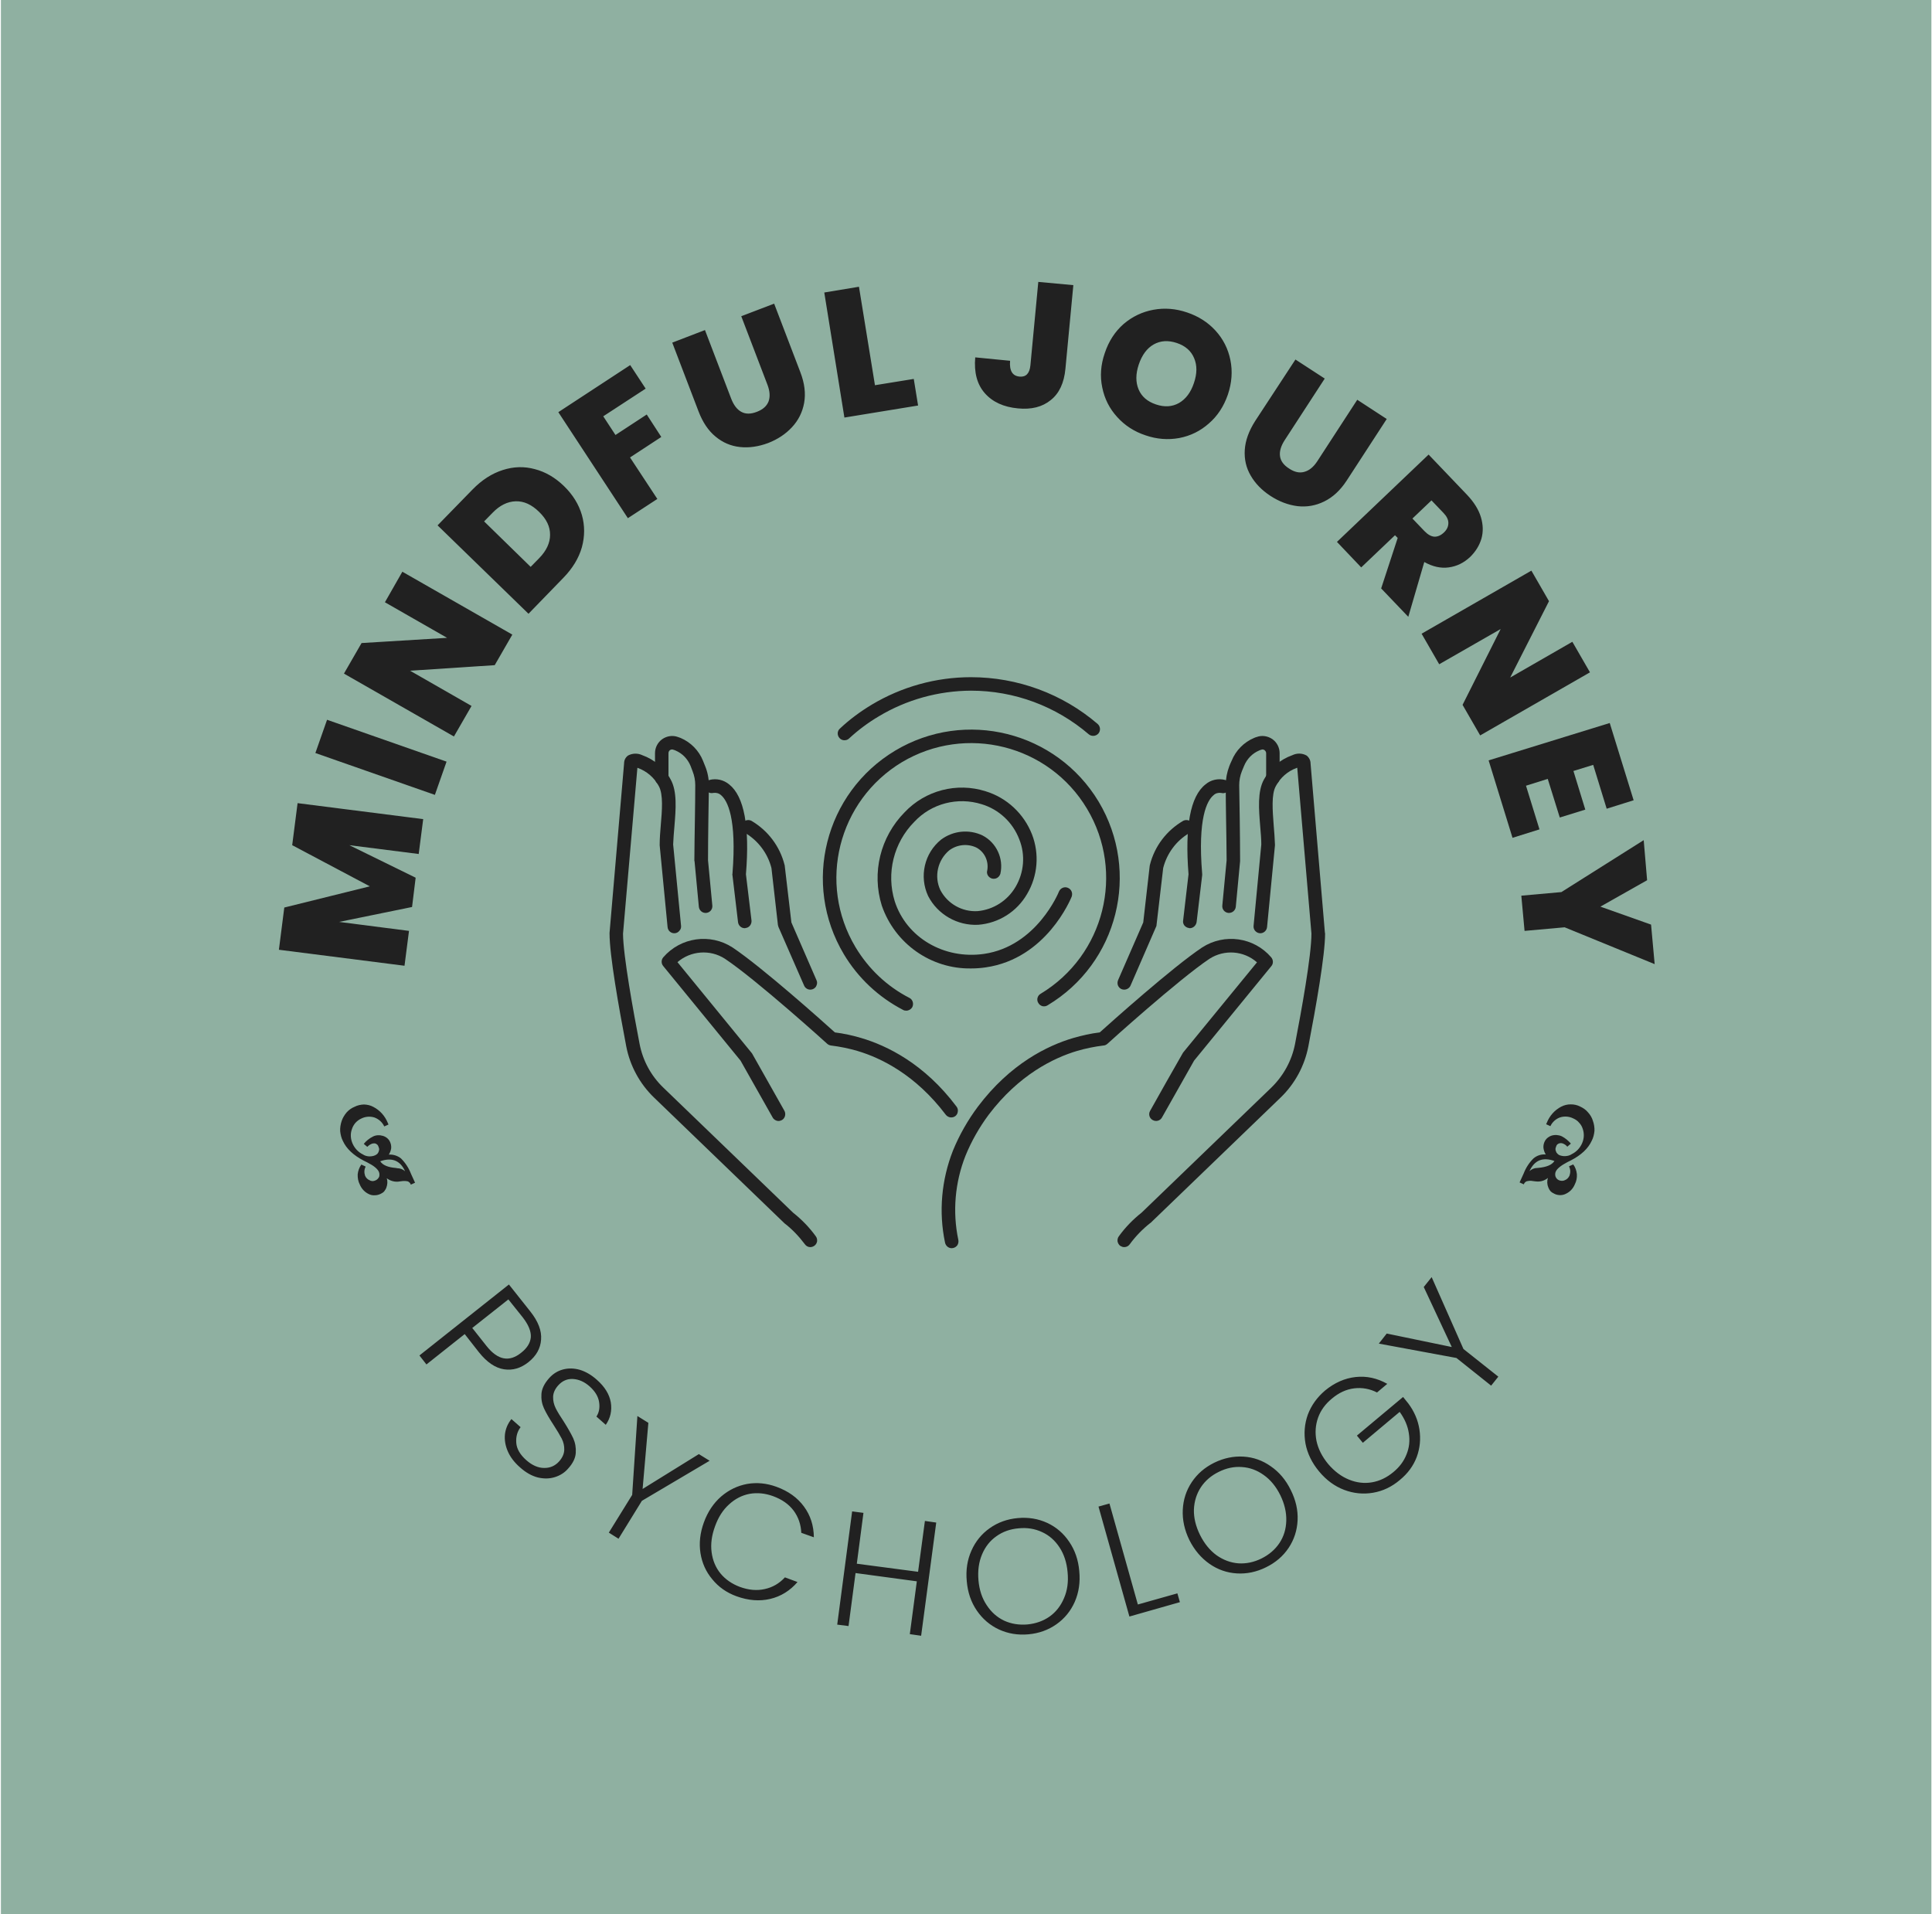 <svg xmlns="http://www.w3.org/2000/svg" version="1.1" xmlns:xlink="http://www.w3.org/1999/xlink" viewBox="0 0 9.214 9.13"><g transform="matrix(0.857,0,0,0.857,2.907,3.23)"><rect width="10.743" height="10.743" x="-3.387" y="-3.813" fill="#8fb0a1"></rect><g><path d=" M -1.736 0.701 L -1.037 0.79 L -1.062 0.984 L -1.448 0.935 L -1.079 1.116 L -1.099 1.279 L -1.505 1.362 L -1.116 1.412 L -1.141 1.606 L -1.84 1.517 L -1.81 1.282 L -1.334 1.164 L -1.766 0.935 L -1.736 0.701 M -1.572 0.237 L -0.907 0.47 L -0.972 0.655 L -1.637 0.422 L -1.572 0.237 M -0.541 -0.237 L -0.639 -0.067 L -1.11 -0.036 L -0.768 0.16 L -0.866 0.33 L -1.478 -0.02 L -1.38 -0.19 L -0.904 -0.219 L -1.25 -0.417 L -1.153 -0.587 L -0.541 -0.237 M -0.594 -1.153 Q -0.504 -1.182 -0.416 -1.158 Q -0.327 -1.135 -0.253 -1.063 Q -0.18 -0.992 -0.154 -0.903 Q -0.129 -0.815 -0.154 -0.723 Q -0.18 -0.632 -0.257 -0.553 L -0.451 -0.353 L -0.957 -0.845 L -0.762 -1.045 Q -0.685 -1.124 -0.594 -1.153 M -0.331 -0.792 Q -0.33 -0.86 -0.392 -0.92 Q -0.454 -0.981 -0.522 -0.979 Q -0.591 -0.977 -0.651 -0.915 L -0.698 -0.867 L -0.439 -0.614 L -0.391 -0.663 Q -0.331 -0.725 -0.331 -0.792 M 0.115 -1.737 L 0.201 -1.606 L -0.035 -1.452 L 0.033 -1.348 L 0.207 -1.462 L 0.288 -1.337 L 0.114 -1.223 L 0.266 -0.992 L 0.102 -0.885 L -0.285 -1.475 L 0.115 -1.737 M 0.531 -1.932 L 0.677 -1.55 Q 0.698 -1.496 0.733 -1.477 Q 0.769 -1.457 0.82 -1.477 Q 0.87 -1.496 0.885 -1.535 Q 0.899 -1.574 0.879 -1.627 L 0.733 -2.009 L 0.916 -2.079 L 1.062 -1.697 Q 1.097 -1.606 1.083 -1.527 Q 1.069 -1.449 1.015 -1.391 Q 0.962 -1.334 0.882 -1.303 Q 0.801 -1.273 0.726 -1.281 Q 0.65 -1.289 0.59 -1.339 Q 0.53 -1.388 0.495 -1.48 L 0.349 -1.862 L 0.531 -1.932 M 1.477 -1.625 L 1.693 -1.66 L 1.717 -1.512 L 1.307 -1.445 L 1.195 -2.141 L 1.388 -2.173 L 1.477 -1.625 M 2.581 -2.182 L 2.537 -1.717 Q 2.526 -1.598 2.455 -1.542 Q 2.385 -1.485 2.273 -1.496 Q 2.153 -1.507 2.088 -1.581 Q 2.024 -1.654 2.035 -1.78 L 2.229 -1.761 Q 2.222 -1.678 2.282 -1.673 Q 2.335 -1.668 2.342 -1.735 L 2.386 -2.2 L 2.581 -2.182 M 2.825 -1.448 Q 2.761 -1.518 2.742 -1.612 Q 2.722 -1.706 2.756 -1.804 Q 2.789 -1.903 2.861 -1.966 Q 2.934 -2.028 3.027 -2.045 Q 3.12 -2.062 3.214 -2.03 Q 3.309 -1.998 3.372 -1.929 Q 3.436 -1.859 3.455 -1.765 Q 3.474 -1.671 3.441 -1.573 Q 3.407 -1.474 3.335 -1.412 Q 3.264 -1.349 3.17 -1.331 Q 3.076 -1.314 2.983 -1.346 Q 2.889 -1.377 2.825 -1.448 M 3.169 -1.526 Q 3.226 -1.559 3.252 -1.637 Q 3.279 -1.716 3.253 -1.776 Q 3.228 -1.836 3.157 -1.86 Q 3.085 -1.884 3.028 -1.852 Q 2.972 -1.82 2.945 -1.74 Q 2.919 -1.662 2.944 -1.602 Q 2.969 -1.542 3.041 -1.518 Q 3.112 -1.494 3.169 -1.526 M 3.98 -1.662 L 3.757 -1.319 Q 3.726 -1.271 3.731 -1.231 Q 3.736 -1.19 3.782 -1.161 Q 3.827 -1.131 3.867 -1.143 Q 3.907 -1.154 3.938 -1.201 L 4.161 -1.544 L 4.325 -1.437 L 4.102 -1.094 Q 4.049 -1.013 3.977 -0.978 Q 3.906 -0.943 3.828 -0.952 Q 3.75 -0.962 3.678 -1.009 Q 3.606 -1.056 3.568 -1.122 Q 3.53 -1.187 3.535 -1.265 Q 3.54 -1.343 3.593 -1.426 L 3.817 -1.768 L 3.98 -1.662 M 4.294 -0.494 L 4.386 -0.775 L 4.371 -0.79 L 4.183 -0.611 L 4.048 -0.753 L 4.558 -1.239 L 4.771 -1.016 Q 4.83 -0.954 4.849 -0.891 Q 4.868 -0.828 4.852 -0.771 Q 4.835 -0.714 4.789 -0.669 Q 4.737 -0.62 4.67 -0.611 Q 4.604 -0.602 4.534 -0.641 L 4.445 -0.336 L 4.294 -0.494 M 4.468 -0.883 L 4.535 -0.813 Q 4.563 -0.784 4.59 -0.782 Q 4.618 -0.781 4.644 -0.806 Q 4.668 -0.829 4.668 -0.858 Q 4.668 -0.886 4.641 -0.914 L 4.574 -0.984 L 4.468 -0.883 M 4.845 0.324 L 4.747 0.154 L 4.959 -0.268 L 4.617 -0.072 L 4.519 -0.242 L 5.13 -0.593 L 5.228 -0.423 L 5.012 0.002 L 5.358 -0.197 L 5.456 -0.027 L 4.845 0.324 M 5.474 0.488 L 5.364 0.522 L 5.43 0.737 L 5.288 0.781 L 5.221 0.566 L 5.1 0.604 L 5.175 0.847 L 5.025 0.894 L 4.892 0.463 L 5.566 0.255 L 5.699 0.685 L 5.549 0.732 L 5.474 0.488 M 5.816 1.597 L 5.315 1.392 L 5.092 1.412 L 5.074 1.216 L 5.297 1.196 L 5.755 0.907 L 5.774 1.13 L 5.514 1.277 L 5.796 1.377 L 5.816 1.597" fill="#212121" fill-rule="nonzero"></path></g><g><path d=" M -0.587 3.852 Q -0.66 3.841 -0.727 3.757 L -0.806 3.656 L -1.019 3.825 L -1.058 3.775 L -0.56 3.38 L -0.441 3.53 Q -0.375 3.613 -0.381 3.687 Q -0.386 3.76 -0.451 3.812 Q -0.515 3.863 -0.587 3.852 M -0.492 3.76 Q -0.442 3.721 -0.438 3.673 Q -0.435 3.625 -0.483 3.563 L -0.563 3.463 L -0.764 3.622 L -0.684 3.723 Q -0.591 3.84 -0.492 3.76 M -0.566 4.309 Q -0.587 4.261 -0.582 4.213 Q -0.576 4.166 -0.546 4.129 L -0.495 4.174 Q -0.523 4.211 -0.519 4.262 Q -0.515 4.312 -0.463 4.358 Q -0.414 4.401 -0.364 4.401 Q -0.314 4.402 -0.28 4.364 Q -0.253 4.333 -0.252 4.3 Q -0.251 4.268 -0.266 4.238 Q -0.281 4.209 -0.312 4.161 Q -0.348 4.106 -0.365 4.069 Q -0.382 4.032 -0.379 3.989 Q -0.376 3.946 -0.336 3.901 Q -0.304 3.865 -0.259 3.853 Q -0.214 3.841 -0.165 3.855 Q -0.116 3.87 -0.071 3.91 Q -0.005 3.968 0.007 4.036 Q 0.018 4.105 -0.021 4.161 L -0.073 4.115 Q -0.051 4.082 -0.058 4.035 Q -0.065 3.988 -0.111 3.947 Q -0.154 3.909 -0.203 3.906 Q -0.252 3.903 -0.287 3.943 Q -0.313 3.973 -0.314 4.005 Q -0.315 4.037 -0.3 4.068 Q -0.285 4.098 -0.254 4.144 Q -0.22 4.198 -0.202 4.236 Q -0.185 4.274 -0.188 4.318 Q -0.191 4.361 -0.23 4.404 Q -0.259 4.438 -0.304 4.452 Q -0.348 4.466 -0.399 4.454 Q -0.45 4.441 -0.498 4.398 Q -0.545 4.357 -0.566 4.309 M 0.557 4.361 L 0.18 4.584 L 0.05 4.795 L -0.004 4.761 L 0.126 4.551 L 0.155 4.112 L 0.216 4.15 L 0.184 4.518 L 0.497 4.324 L 0.557 4.361 M 0.621 4.56 Q 0.685 4.505 0.766 4.49 Q 0.847 4.476 0.929 4.506 Q 1.028 4.542 1.082 4.616 Q 1.136 4.689 1.137 4.787 L 1.067 4.762 Q 1.064 4.692 1.024 4.638 Q 0.984 4.585 0.91 4.558 Q 0.844 4.534 0.78 4.545 Q 0.716 4.557 0.665 4.604 Q 0.614 4.65 0.587 4.726 Q 0.559 4.802 0.568 4.87 Q 0.577 4.939 0.618 4.989 Q 0.659 5.038 0.725 5.063 Q 0.799 5.09 0.864 5.075 Q 0.929 5.061 0.976 5.01 L 1.046 5.036 Q 0.983 5.109 0.894 5.13 Q 0.805 5.151 0.706 5.115 Q 0.624 5.085 0.572 5.021 Q 0.519 4.958 0.506 4.875 Q 0.493 4.792 0.525 4.704 Q 0.557 4.616 0.621 4.56 M 1.818 4.705 L 1.734 5.335 L 1.671 5.326 L 1.71 5.032 L 1.369 4.986 L 1.33 5.281 L 1.267 5.273 L 1.35 4.643 L 1.413 4.651 L 1.376 4.934 L 1.717 4.979 L 1.755 4.696 L 1.818 4.705 M 2.167 5.3 Q 2.092 5.265 2.044 5.195 Q 1.996 5.125 1.988 5.032 Q 1.979 4.939 2.014 4.861 Q 2.048 4.784 2.116 4.736 Q 2.184 4.688 2.272 4.68 Q 2.36 4.672 2.436 4.707 Q 2.511 4.742 2.558 4.812 Q 2.606 4.882 2.614 4.975 Q 2.623 5.068 2.589 5.146 Q 2.555 5.223 2.487 5.271 Q 2.419 5.319 2.331 5.327 Q 2.243 5.335 2.167 5.3 M 2.449 5.228 Q 2.502 5.19 2.529 5.126 Q 2.557 5.062 2.549 4.981 Q 2.542 4.901 2.504 4.843 Q 2.466 4.785 2.407 4.758 Q 2.347 4.73 2.277 4.737 Q 2.206 4.743 2.153 4.781 Q 2.1 4.818 2.073 4.882 Q 2.046 4.946 2.053 5.026 Q 2.06 5.107 2.099 5.165 Q 2.137 5.223 2.196 5.251 Q 2.255 5.278 2.326 5.272 Q 2.396 5.265 2.449 5.228 M 2.94 5.161 L 3.16 5.099 L 3.174 5.148 L 2.893 5.228 L 2.721 4.616 L 2.782 4.599 L 2.94 5.161 M 3.491 4.988 Q 3.408 4.983 3.339 4.935 Q 3.269 4.886 3.227 4.803 Q 3.186 4.719 3.19 4.634 Q 3.194 4.549 3.24 4.48 Q 3.286 4.411 3.365 4.372 Q 3.445 4.333 3.528 4.338 Q 3.611 4.343 3.68 4.392 Q 3.75 4.44 3.791 4.524 Q 3.833 4.608 3.829 4.692 Q 3.825 4.777 3.779 4.846 Q 3.733 4.915 3.653 4.954 Q 3.574 4.993 3.491 4.988 M 3.728 4.819 Q 3.764 4.765 3.766 4.695 Q 3.768 4.625 3.733 4.553 Q 3.697 4.48 3.64 4.44 Q 3.584 4.4 3.519 4.396 Q 3.454 4.391 3.39 4.423 Q 3.327 4.454 3.291 4.508 Q 3.255 4.563 3.252 4.632 Q 3.25 4.701 3.286 4.774 Q 3.322 4.846 3.378 4.887 Q 3.435 4.927 3.5 4.932 Q 3.565 4.936 3.628 4.905 Q 3.692 4.873 3.728 4.819 M 4.271 3.981 Q 4.21 3.95 4.144 3.958 Q 4.078 3.966 4.02 4.015 Q 3.965 4.06 3.943 4.121 Q 3.921 4.183 3.934 4.25 Q 3.948 4.317 3.999 4.379 Q 4.051 4.44 4.115 4.466 Q 4.179 4.492 4.243 4.481 Q 4.307 4.47 4.362 4.424 Q 4.413 4.382 4.435 4.326 Q 4.458 4.27 4.448 4.208 Q 4.439 4.147 4.397 4.089 L 4.192 4.261 L 4.159 4.221 L 4.416 4.006 L 4.445 4.042 Q 4.495 4.109 4.507 4.187 Q 4.519 4.266 4.492 4.34 Q 4.464 4.414 4.398 4.468 Q 4.331 4.525 4.249 4.539 Q 4.167 4.553 4.088 4.523 Q 4.009 4.493 3.949 4.421 Q 3.889 4.349 3.873 4.266 Q 3.858 4.182 3.886 4.104 Q 3.915 4.027 3.982 3.97 Q 4.061 3.905 4.152 3.895 Q 4.243 3.885 4.328 3.933 L 4.271 3.981 M 4.575 3.339 L 4.752 3.739 L 4.946 3.893 L 4.906 3.943 L 4.713 3.789 L 4.281 3.709 L 4.325 3.653 L 4.687 3.728 L 4.531 3.394 L 4.575 3.339" fill="#212121" fill-rule="nonzero"></path></g><g transform="matrix(1,0,0,1,0,0)" clip-path="url(#SvgjsClipPath144250)"><g clip-path="url(#SvgjsClipPath14423783dfefa5-a088-4fec-a99b-5725bed65957)"><path d=" M 2.013 1.621 C 1.789 1.625 1.588 1.483 1.515 1.271 C 1.458 1.088 1.507 0.889 1.642 0.752 C 1.757 0.63 1.933 0.584 2.093 0.635 C 2.211 0.671 2.306 0.76 2.351 0.875 C 2.393 0.984 2.383 1.106 2.324 1.206 C 2.267 1.305 2.166 1.369 2.052 1.378 C 1.936 1.384 1.826 1.321 1.773 1.218 C 1.722 1.109 1.752 0.979 1.845 0.904 C 1.912 0.854 2.001 0.845 2.076 0.881 C 2.153 0.921 2.194 1.009 2.175 1.094 C 2.172 1.103 2.166 1.112 2.157 1.117 C 2.149 1.122 2.138 1.123 2.129 1.121 C 2.108 1.115 2.096 1.095 2.102 1.075 C 2.111 1.024 2.087 0.972 2.041 0.948 C 1.992 0.925 1.934 0.931 1.89 0.964 C 1.826 1.018 1.805 1.109 1.841 1.185 C 1.881 1.261 1.962 1.307 2.048 1.302 C 2.136 1.294 2.214 1.244 2.259 1.168 C 2.307 1.087 2.315 0.989 2.28 0.902 C 2.244 0.808 2.167 0.736 2.071 0.707 C 1.937 0.665 1.791 0.703 1.696 0.805 C 1.581 0.921 1.539 1.091 1.587 1.247 C 1.652 1.449 1.861 1.572 2.084 1.54 C 2.378 1.497 2.5 1.196 2.501 1.193 C 2.509 1.174 2.531 1.164 2.55 1.172 C 2.56 1.176 2.567 1.183 2.571 1.192 C 2.575 1.201 2.575 1.211 2.572 1.221 C 2.566 1.235 2.431 1.566 2.094 1.615 C 2.067 1.619 2.04 1.621 2.013 1.621 Z" fill="#212121" transform="matrix(1,0,0,1,0,0)" fill-rule="nonzero"></path></g><g clip-path="url(#SvgjsClipPath14423783dfefa5-a088-4fec-a99b-5725bed65957)"><path d=" M 1.651 1.856 C 1.645 1.856 1.639 1.855 1.634 1.852 C 1.497 1.781 1.383 1.674 1.304 1.542 C 1.07 1.15 1.198 0.644 1.589 0.409 C 1.98 0.175 2.487 0.302 2.722 0.693 C 2.956 1.085 2.829 1.592 2.438 1.826 C 2.429 1.832 2.419 1.833 2.409 1.831 C 2.399 1.828 2.391 1.822 2.386 1.813 C 2.375 1.796 2.381 1.772 2.399 1.762 C 2.754 1.548 2.87 1.088 2.657 0.732 C 2.444 0.376 1.983 0.261 1.627 0.473 C 1.272 0.687 1.156 1.147 1.369 1.503 C 1.441 1.623 1.544 1.721 1.669 1.785 C 1.687 1.794 1.694 1.817 1.685 1.836 C 1.678 1.848 1.665 1.856 1.651 1.856 Z" fill="#212121" transform="matrix(1,0,0,1,0,0)" fill-rule="nonzero"></path></g><g clip-path="url(#SvgjsClipPath14423783dfefa5-a088-4fec-a99b-5725bed65957)"><path d=" M 1.307 0.351 C 1.297 0.351 1.287 0.347 1.28 0.339 C 1.266 0.324 1.266 0.3 1.282 0.286 C 1.336 0.235 1.396 0.191 1.459 0.153 C 1.626 0.053 1.817 0 2.011 0 C 2.27 -0 2.52 0.092 2.716 0.26 C 2.732 0.274 2.734 0.298 2.72 0.314 C 2.706 0.329 2.683 0.331 2.667 0.318 C 2.484 0.161 2.252 0.075 2.011 0.075 C 1.83 0.076 1.653 0.125 1.498 0.218 C 1.439 0.253 1.384 0.294 1.333 0.341 C 1.326 0.348 1.317 0.351 1.307 0.351 Z" fill="#212121" transform="matrix(1,0,0,1,0,0)" fill-rule="nonzero"></path></g><g clip-path="url(#SvgjsClipPath14423783dfefa5-a088-4fec-a99b-5725bed65957)"><path d=" M 1.904 3.178 C 1.886 3.178 1.871 3.165 1.867 3.147 C 1.831 2.976 1.847 2.798 1.911 2.635 C 1.947 2.547 1.994 2.465 2.05 2.39 C 2.23 2.151 2.438 2.05 2.581 2.008 C 2.629 1.994 2.678 1.983 2.728 1.977 C 2.789 1.922 3.133 1.614 3.298 1.504 C 3.422 1.424 3.586 1.447 3.682 1.559 C 3.694 1.573 3.695 1.594 3.683 1.608 L 3.253 2.134 C 3.193 2.24 3.134 2.345 3.074 2.451 C 3.064 2.469 3.041 2.475 3.023 2.465 C 3.004 2.455 2.998 2.432 3.008 2.414 C 3.068 2.307 3.128 2.2 3.189 2.094 C 3.19 2.092 3.191 2.09 3.192 2.089 L 3.603 1.587 C 3.529 1.522 3.422 1.514 3.339 1.567 C 3.167 1.682 2.774 2.037 2.77 2.041 C 2.764 2.046 2.756 2.05 2.748 2.05 C 2.699 2.056 2.65 2.066 2.602 2.08 C 2.471 2.119 2.278 2.213 2.11 2.435 C 2.058 2.505 2.014 2.582 1.981 2.663 C 1.922 2.812 1.908 2.976 1.941 3.132 C 1.943 3.142 1.941 3.152 1.936 3.161 C 1.93 3.169 1.922 3.175 1.912 3.177 C 1.909 3.177 1.907 3.178 1.904 3.178 Z" fill="#212121" transform="matrix(1,0,0,1,0,0)" fill-rule="nonzero"></path></g><g clip-path="url(#SvgjsClipPath14423783dfefa5-a088-4fec-a99b-5725bed65957)"><path d=" M 2.864 3.172 C 2.856 3.172 2.849 3.169 2.842 3.165 C 2.834 3.159 2.829 3.15 2.827 3.14 C 2.826 3.13 2.828 3.12 2.834 3.112 C 2.87 3.062 2.913 3.018 2.961 2.98 L 3.682 2.285 C 3.75 2.219 3.797 2.134 3.815 2.04 C 3.849 1.864 3.906 1.551 3.906 1.427 L 3.827 0.504 L 3.824 0.505 C 3.774 0.523 3.733 0.559 3.708 0.606 C 3.682 0.652 3.69 0.744 3.696 0.825 C 3.699 0.861 3.702 0.898 3.703 0.932 C 3.703 0.933 3.703 0.935 3.703 0.936 L 3.659 1.391 C 3.657 1.411 3.639 1.427 3.618 1.425 C 3.608 1.424 3.599 1.419 3.592 1.411 C 3.586 1.403 3.583 1.394 3.584 1.384 L 3.627 0.931 C 3.627 0.9 3.624 0.867 3.621 0.831 C 3.613 0.735 3.605 0.635 3.642 0.569 C 3.676 0.506 3.732 0.458 3.8 0.434 C 3.825 0.422 3.854 0.422 3.879 0.436 C 3.892 0.446 3.901 0.462 3.901 0.479 L 3.981 1.423 C 3.981 1.424 3.982 1.425 3.982 1.426 C 3.982 1.548 3.931 1.835 3.889 2.054 C 3.868 2.163 3.814 2.263 3.734 2.34 L 3.012 3.036 C 3.011 3.037 3.01 3.038 3.009 3.038 C 2.966 3.072 2.927 3.112 2.895 3.156 C 2.888 3.166 2.877 3.172 2.864 3.172 Z" fill="#212121" transform="matrix(1,0,0,1,0,0)" fill-rule="nonzero"></path></g><g clip-path="url(#SvgjsClipPath14423783dfefa5-a088-4fec-a99b-5725bed65957)"><path d=" M 3.447 1.312 C 3.446 1.312 3.445 1.312 3.444 1.312 C 3.423 1.31 3.408 1.292 3.41 1.271 L 3.434 1.019 C 3.434 0.95 3.432 0.869 3.431 0.79 C 3.43 0.725 3.429 0.66 3.429 0.602 C 3.429 0.565 3.436 0.529 3.449 0.495 C 3.453 0.485 3.457 0.475 3.462 0.465 C 3.485 0.408 3.53 0.362 3.587 0.338 C 3.592 0.336 3.596 0.334 3.601 0.333 C 3.63 0.322 3.663 0.327 3.689 0.345 C 3.714 0.363 3.729 0.392 3.729 0.423 L 3.729 0.562 C 3.729 0.583 3.712 0.6 3.691 0.6 C 3.67 0.6 3.654 0.583 3.654 0.562 L 3.654 0.423 C 3.654 0.416 3.65 0.41 3.645 0.406 C 3.64 0.402 3.632 0.401 3.626 0.404 C 3.622 0.405 3.619 0.406 3.615 0.408 C 3.577 0.424 3.547 0.455 3.531 0.494 C 3.527 0.504 3.523 0.513 3.519 0.523 C 3.509 0.548 3.504 0.575 3.504 0.601 C 3.505 0.66 3.506 0.724 3.507 0.789 C 3.508 0.869 3.509 0.951 3.509 1.021 C 3.509 1.022 3.509 1.023 3.509 1.024 L 3.485 1.278 C 3.483 1.297 3.467 1.312 3.447 1.312 Z" fill="#212121" transform="matrix(1,0,0,1,0,0)" fill-rule="nonzero"></path></g><g clip-path="url(#SvgjsClipPath14423783dfefa5-a088-4fec-a99b-5725bed65957)"><path d=" M 3.229 1.397 C 3.228 1.397 3.226 1.397 3.225 1.396 C 3.215 1.395 3.206 1.39 3.199 1.382 C 3.193 1.374 3.19 1.364 3.192 1.354 L 3.222 1.097 C 3.201 0.831 3.232 0.663 3.316 0.597 C 3.346 0.571 3.387 0.562 3.426 0.572 C 3.435 0.575 3.443 0.582 3.448 0.591 C 3.452 0.6 3.453 0.61 3.45 0.62 C 3.444 0.639 3.423 0.65 3.403 0.644 C 3.388 0.642 3.372 0.646 3.361 0.657 C 3.326 0.686 3.272 0.782 3.298 1.095 C 3.298 1.097 3.298 1.1 3.298 1.102 L 3.267 1.363 C 3.264 1.382 3.248 1.397 3.229 1.397 Z" fill="#212121" transform="matrix(1,0,0,1,0,0)" fill-rule="nonzero"></path></g><g clip-path="url(#SvgjsClipPath14423783dfefa5-a088-4fec-a99b-5725bed65957)"><path d=" M 2.864 1.739 C 2.859 1.739 2.854 1.738 2.849 1.736 C 2.84 1.732 2.833 1.725 2.829 1.715 C 2.826 1.706 2.826 1.696 2.83 1.686 L 2.97 1.365 L 3.006 1.05 C 3.006 1.048 3.007 1.047 3.007 1.045 C 3.033 0.941 3.1 0.853 3.193 0.799 C 3.212 0.79 3.234 0.797 3.244 0.816 C 3.253 0.835 3.245 0.857 3.227 0.867 C 3.154 0.91 3.102 0.98 3.081 1.062 L 3.044 1.379 C 3.044 1.383 3.043 1.387 3.041 1.39 L 2.899 1.717 C 2.893 1.73 2.879 1.739 2.864 1.739 Z" fill="#212121" transform="matrix(1,0,0,1,0,0)" fill-rule="nonzero"></path></g><g clip-path="url(#SvgjsClipPath14423783dfefa5-a088-4fec-a99b-5725bed65957)"><path d=" M 0.94 2.47 C 0.927 2.47 0.914 2.462 0.908 2.451 C 0.848 2.345 0.789 2.24 0.729 2.134 L 0.299 1.608 C 0.287 1.594 0.287 1.573 0.299 1.559 C 0.396 1.447 0.56 1.424 0.684 1.504 C 0.849 1.614 1.192 1.921 1.254 1.977 C 1.303 1.983 1.352 1.994 1.4 2.008 C 1.543 2.05 1.752 2.151 1.931 2.39 C 1.937 2.398 1.94 2.408 1.938 2.418 C 1.937 2.428 1.932 2.437 1.924 2.443 C 1.916 2.449 1.906 2.451 1.896 2.45 C 1.886 2.448 1.877 2.443 1.871 2.435 C 1.703 2.213 1.511 2.119 1.379 2.08 C 1.331 2.066 1.282 2.056 1.233 2.05 C 1.225 2.049 1.218 2.046 1.212 2.041 C 1.208 2.037 0.815 1.682 0.642 1.567 C 0.56 1.514 0.452 1.522 0.378 1.586 L 0.789 2.089 C 0.79 2.09 0.791 2.092 0.793 2.094 C 0.853 2.2 0.913 2.307 0.973 2.413 C 0.983 2.431 0.977 2.455 0.959 2.465 C 0.953 2.468 0.947 2.47 0.94 2.47 Z" fill="#212121" transform="matrix(1,0,0,1,0,0)" fill-rule="nonzero"></path></g><g clip-path="url(#SvgjsClipPath14423783dfefa5-a088-4fec-a99b-5725bed65957)"><path d=" M 1.117 3.172 C 1.105 3.172 1.094 3.166 1.087 3.156 C 1.054 3.112 1.016 3.072 0.973 3.039 C 0.972 3.038 0.971 3.037 0.97 3.036 L 0.248 2.34 C 0.168 2.263 0.114 2.163 0.093 2.055 C 0.051 1.835 -2.8290779955311e-15 1.548 -2.8290779955311e-15 1.426 C -2.8290779955311e-15 1.425 -2.8290779955311e-15 1.424 0 1.423 L 0.081 0.479 C 0.081 0.462 0.089 0.446 0.103 0.436 C 0.127 0.423 0.157 0.422 0.182 0.434 C 0.249 0.458 0.306 0.506 0.34 0.569 C 0.377 0.635 0.369 0.735 0.361 0.831 C 0.358 0.867 0.355 0.9 0.354 0.931 L 0.398 1.384 C 0.399 1.394 0.396 1.404 0.389 1.411 C 0.383 1.419 0.374 1.424 0.364 1.425 C 0.343 1.427 0.325 1.412 0.323 1.391 L 0.279 0.936 C 0.279 0.935 0.279 0.934 0.279 0.932 C 0.279 0.898 0.282 0.861 0.285 0.825 C 0.292 0.744 0.3 0.652 0.274 0.606 C 0.249 0.559 0.207 0.523 0.157 0.505 L 0.155 0.504 L 0.075 1.428 C 0.076 1.551 0.133 1.864 0.167 2.04 C 0.185 2.134 0.231 2.219 0.3 2.285 L 1.021 2.98 C 1.069 3.018 1.112 3.062 1.148 3.112 C 1.154 3.12 1.156 3.13 1.155 3.14 C 1.153 3.15 1.148 3.159 1.139 3.165 C 1.133 3.169 1.125 3.172 1.117 3.172 Z" fill="#212121" transform="matrix(1,0,0,1,0,0)" fill-rule="nonzero"></path></g><g clip-path="url(#SvgjsClipPath14423783dfefa5-a088-4fec-a99b-5725bed65957)"><path d=" M 0.534 1.312 C 0.515 1.312 0.499 1.297 0.497 1.278 L 0.473 1.024 C 0.472 1.023 0.472 1.022 0.472 1.021 C 0.472 0.952 0.474 0.87 0.475 0.79 C 0.476 0.725 0.477 0.66 0.477 0.601 C 0.477 0.574 0.472 0.548 0.462 0.523 C 0.459 0.513 0.454 0.504 0.451 0.494 C 0.435 0.455 0.405 0.424 0.367 0.408 C 0.363 0.406 0.359 0.405 0.356 0.404 C 0.349 0.401 0.342 0.402 0.336 0.406 C 0.331 0.41 0.328 0.416 0.328 0.423 L 0.328 0.562 C 0.328 0.583 0.311 0.6 0.29 0.6 C 0.269 0.6 0.253 0.583 0.253 0.562 L 0.253 0.423 C 0.253 0.392 0.268 0.363 0.293 0.345 C 0.319 0.327 0.351 0.322 0.381 0.333 C 0.385 0.334 0.39 0.336 0.395 0.338 C 0.452 0.362 0.497 0.408 0.52 0.465 C 0.524 0.475 0.528 0.485 0.532 0.495 C 0.546 0.529 0.553 0.565 0.553 0.602 C 0.552 0.661 0.551 0.726 0.55 0.791 C 0.549 0.87 0.548 0.951 0.548 1.019 L 0.572 1.271 C 0.574 1.292 0.559 1.31 0.538 1.312 C 0.537 1.312 0.535 1.312 0.534 1.312 Z" fill="#212121" transform="matrix(1,0,0,1,0,0)" fill-rule="nonzero"></path></g><g clip-path="url(#SvgjsClipPath14423783dfefa5-a088-4fec-a99b-5725bed65957)"><path d=" M 0.752 1.397 C 0.733 1.397 0.717 1.382 0.715 1.363 L 0.684 1.102 C 0.683 1.1 0.683 1.097 0.684 1.095 C 0.709 0.782 0.655 0.686 0.621 0.657 C 0.609 0.646 0.594 0.642 0.578 0.644 C 0.558 0.649 0.538 0.638 0.532 0.618 C 0.526 0.599 0.536 0.578 0.556 0.572 C 0.594 0.562 0.635 0.571 0.666 0.597 C 0.749 0.663 0.781 0.831 0.759 1.097 L 0.79 1.354 C 0.791 1.364 0.788 1.374 0.782 1.382 C 0.776 1.39 0.767 1.395 0.757 1.396 C 0.755 1.397 0.754 1.397 0.752 1.397 Z" fill="#212121" transform="matrix(1,0,0,1,0,0)" fill-rule="nonzero"></path></g><g clip-path="url(#SvgjsClipPath14423783dfefa5-a088-4fec-a99b-5725bed65957)"><path d=" M 1.117 1.739 C 1.102 1.739 1.089 1.73 1.083 1.717 L 0.94 1.39 C 0.939 1.387 0.938 1.383 0.937 1.379 L 0.901 1.062 C 0.88 0.98 0.827 0.91 0.755 0.867 C 0.736 0.857 0.729 0.835 0.738 0.816 C 0.747 0.797 0.77 0.79 0.789 0.799 C 0.881 0.853 0.948 0.941 0.974 1.045 C 0.975 1.047 0.975 1.048 0.975 1.05 L 1.012 1.365 L 1.152 1.687 C 1.156 1.696 1.156 1.706 1.152 1.715 C 1.149 1.725 1.141 1.732 1.132 1.736 C 1.127 1.738 1.122 1.739 1.117 1.739 Z" fill="#212121" transform="matrix(1,0,0,1,0,0)" fill-rule="nonzero"></path></g></g><g transform="matrix(-0.415,-0.91,0.91,-0.415,-4.248,2.527)"><g clip-path="url(#SvgjsClipPath144251)"><path d=" M -1.519 2.761 C -1.485 2.763 -1.451 2.758 -1.419 2.746 C -1.397 2.735 -1.38 2.716 -1.371 2.693 C -1.364 2.704 -1.355 2.713 -1.344 2.72 C -1.331 2.727 -1.316 2.73 -1.301 2.728 C -1.286 2.726 -1.273 2.718 -1.263 2.707 C -1.25 2.692 -1.242 2.673 -1.243 2.654 C -1.244 2.632 -1.249 2.611 -1.259 2.591 L -1.282 2.602 C -1.279 2.61 -1.277 2.618 -1.277 2.626 C -1.276 2.635 -1.279 2.644 -1.284 2.651 C -1.287 2.654 -1.291 2.656 -1.295 2.658 C -1.299 2.659 -1.303 2.66 -1.307 2.659 C -1.312 2.659 -1.317 2.658 -1.321 2.657 C -1.325 2.655 -1.329 2.652 -1.333 2.648 C -1.336 2.645 -1.339 2.641 -1.341 2.636 C -1.342 2.631 -1.343 2.627 -1.343 2.622 C -1.343 2.61 -1.339 2.598 -1.334 2.588 C -1.328 2.577 -1.32 2.568 -1.31 2.562 C -1.288 2.544 -1.261 2.535 -1.233 2.535 C -1.205 2.535 -1.177 2.545 -1.157 2.565 C -1.147 2.574 -1.139 2.585 -1.133 2.598 C -1.128 2.61 -1.125 2.623 -1.125 2.637 C -1.124 2.662 -1.133 2.687 -1.15 2.706 C -1.168 2.724 -1.192 2.735 -1.218 2.735 L -1.218 2.761 L -1.209 2.761 C -1.168 2.763 -1.127 2.751 -1.094 2.725 C -1.079 2.714 -1.068 2.699 -1.06 2.683 C -1.053 2.666 -1.049 2.648 -1.05 2.63 C -1.049 2.612 -1.053 2.593 -1.06 2.577 C -1.068 2.56 -1.079 2.544 -1.092 2.532 C -1.106 2.519 -1.122 2.508 -1.14 2.501 C -1.158 2.495 -1.177 2.491 -1.196 2.492 C -1.243 2.492 -1.293 2.512 -1.345 2.553 L -1.361 2.566 C -1.392 2.591 -1.417 2.603 -1.435 2.603 C -1.444 2.603 -1.454 2.599 -1.461 2.593 C -1.467 2.586 -1.471 2.577 -1.471 2.567 C -1.471 2.561 -1.47 2.555 -1.468 2.55 C -1.465 2.545 -1.462 2.54 -1.457 2.537 C -1.448 2.528 -1.436 2.524 -1.424 2.524 C -1.415 2.525 -1.407 2.527 -1.399 2.531 C -1.391 2.535 -1.384 2.541 -1.378 2.548 L -1.358 2.531 C -1.368 2.514 -1.382 2.5 -1.399 2.49 C -1.417 2.481 -1.436 2.476 -1.455 2.477 C -1.48 2.476 -1.505 2.484 -1.524 2.5 C -1.533 2.507 -1.54 2.516 -1.544 2.527 C -1.549 2.537 -1.551 2.548 -1.551 2.56 C -1.551 2.568 -1.55 2.576 -1.547 2.584 C -1.543 2.591 -1.539 2.598 -1.533 2.604 C -1.52 2.617 -1.504 2.626 -1.486 2.628 C -1.497 2.634 -1.507 2.642 -1.515 2.652 C -1.523 2.662 -1.529 2.673 -1.532 2.686 L -1.536 2.699 C -1.539 2.709 -1.544 2.719 -1.551 2.728 C -1.554 2.73 -1.558 2.733 -1.562 2.734 C -1.565 2.735 -1.57 2.736 -1.574 2.735 L -1.574 2.761 L -1.519 2.761 Z M -1.493 2.737 C -1.479 2.731 -1.467 2.72 -1.46 2.705 L -1.455 2.698 C -1.434 2.66 -1.411 2.638 -1.385 2.634 C -1.391 2.703 -1.427 2.737 -1.493 2.737 Z" fill="#212121" transform="matrix(1,0,0,1,0,0)" fill-rule="nonzero"></path></g></g><g transform="matrix(0.415,-0.91,-0.91,-0.415,5.489,8.536)"><g clip-path="url(#SvgjsClipPath144252)"><path d=" M 5.086 2.761 C 5.12 2.763 5.154 2.758 5.185 2.746 C 5.208 2.735 5.225 2.716 5.233 2.693 C 5.24 2.704 5.25 2.713 5.261 2.72 C 5.273 2.727 5.289 2.73 5.304 2.728 C 5.318 2.726 5.332 2.718 5.342 2.707 C 5.355 2.692 5.362 2.673 5.362 2.654 C 5.361 2.632 5.355 2.611 5.346 2.591 L 5.322 2.602 C 5.326 2.61 5.328 2.618 5.328 2.626 C 5.329 2.635 5.326 2.644 5.32 2.651 C 5.317 2.654 5.314 2.656 5.31 2.658 C 5.306 2.659 5.302 2.66 5.298 2.659 C 5.293 2.659 5.288 2.658 5.284 2.657 C 5.279 2.655 5.275 2.652 5.272 2.648 C 5.268 2.645 5.266 2.641 5.264 2.636 C 5.262 2.631 5.261 2.627 5.261 2.622 C 5.262 2.61 5.265 2.598 5.271 2.588 C 5.277 2.577 5.285 2.568 5.295 2.562 C 5.317 2.544 5.344 2.535 5.372 2.535 C 5.4 2.535 5.427 2.545 5.448 2.565 C 5.458 2.574 5.466 2.585 5.471 2.598 C 5.477 2.61 5.479 2.623 5.479 2.637 C 5.48 2.662 5.471 2.687 5.454 2.706 C 5.437 2.724 5.412 2.735 5.387 2.735 L 5.387 2.761 L 5.396 2.761 C 5.437 2.763 5.478 2.751 5.511 2.725 C 5.525 2.714 5.537 2.699 5.544 2.683 C 5.552 2.666 5.556 2.648 5.555 2.63 C 5.555 2.612 5.552 2.593 5.544 2.577 C 5.537 2.56 5.526 2.544 5.512 2.532 C 5.499 2.519 5.482 2.508 5.465 2.501 C 5.447 2.495 5.428 2.491 5.409 2.492 C 5.361 2.492 5.312 2.512 5.26 2.553 L 5.244 2.566 C 5.212 2.591 5.187 2.603 5.17 2.603 C 5.16 2.603 5.151 2.599 5.144 2.593 C 5.137 2.586 5.133 2.577 5.133 2.567 C 5.133 2.561 5.135 2.555 5.137 2.55 C 5.139 2.545 5.143 2.54 5.147 2.537 C 5.156 2.528 5.168 2.524 5.181 2.524 C 5.189 2.525 5.198 2.527 5.206 2.531 C 5.214 2.535 5.221 2.541 5.227 2.548 L 5.246 2.531 C 5.237 2.514 5.222 2.5 5.205 2.49 C 5.188 2.481 5.169 2.476 5.149 2.477 C 5.124 2.476 5.1 2.484 5.081 2.5 C 5.072 2.507 5.065 2.516 5.06 2.527 C 5.056 2.537 5.053 2.548 5.054 2.56 C 5.054 2.568 5.055 2.576 5.058 2.584 C 5.061 2.591 5.066 2.598 5.072 2.604 C 5.084 2.617 5.101 2.626 5.119 2.628 C 5.107 2.634 5.097 2.642 5.089 2.652 C 5.081 2.662 5.076 2.673 5.072 2.686 L 5.068 2.699 C 5.066 2.709 5.06 2.719 5.053 2.728 C 5.05 2.73 5.047 2.733 5.043 2.734 C 5.039 2.735 5.035 2.736 5.031 2.735 L 5.031 2.761 L 5.086 2.761 Z M 5.111 2.737 C 5.126 2.731 5.138 2.72 5.145 2.705 L 5.149 2.698 C 5.171 2.66 5.194 2.638 5.22 2.634 C 5.214 2.703 5.178 2.737 5.111 2.737 Z" fill="#212121" transform="matrix(1,0,0,1,0,0)" fill-rule="nonzero"></path></g></g></g><defs><clipPath id="SvgjsClipPath144250"><path d=" M 0 0 h 3.982 v 3.178 h -3.982 Z"></path></clipPath><clipPath id="SvgjsClipPath14423783dfefa5-a088-4fec-a99b-5725bed65957"><path d=" M 0 0 L 3.982 0 L 3.982 3.178 L 0 3.178 Z"></path></clipPath><clipPath id="SvgjsClipPath144251"><path d=" M -1.617 2.324 h 0.611 v 0.611 h -0.611 Z"></path></clipPath><clipPath id="SvgjsClipPath144252"><path d=" M 4.987 2.324 h 0.611 v 0.611 h -0.611 Z"></path></clipPath></defs></svg>